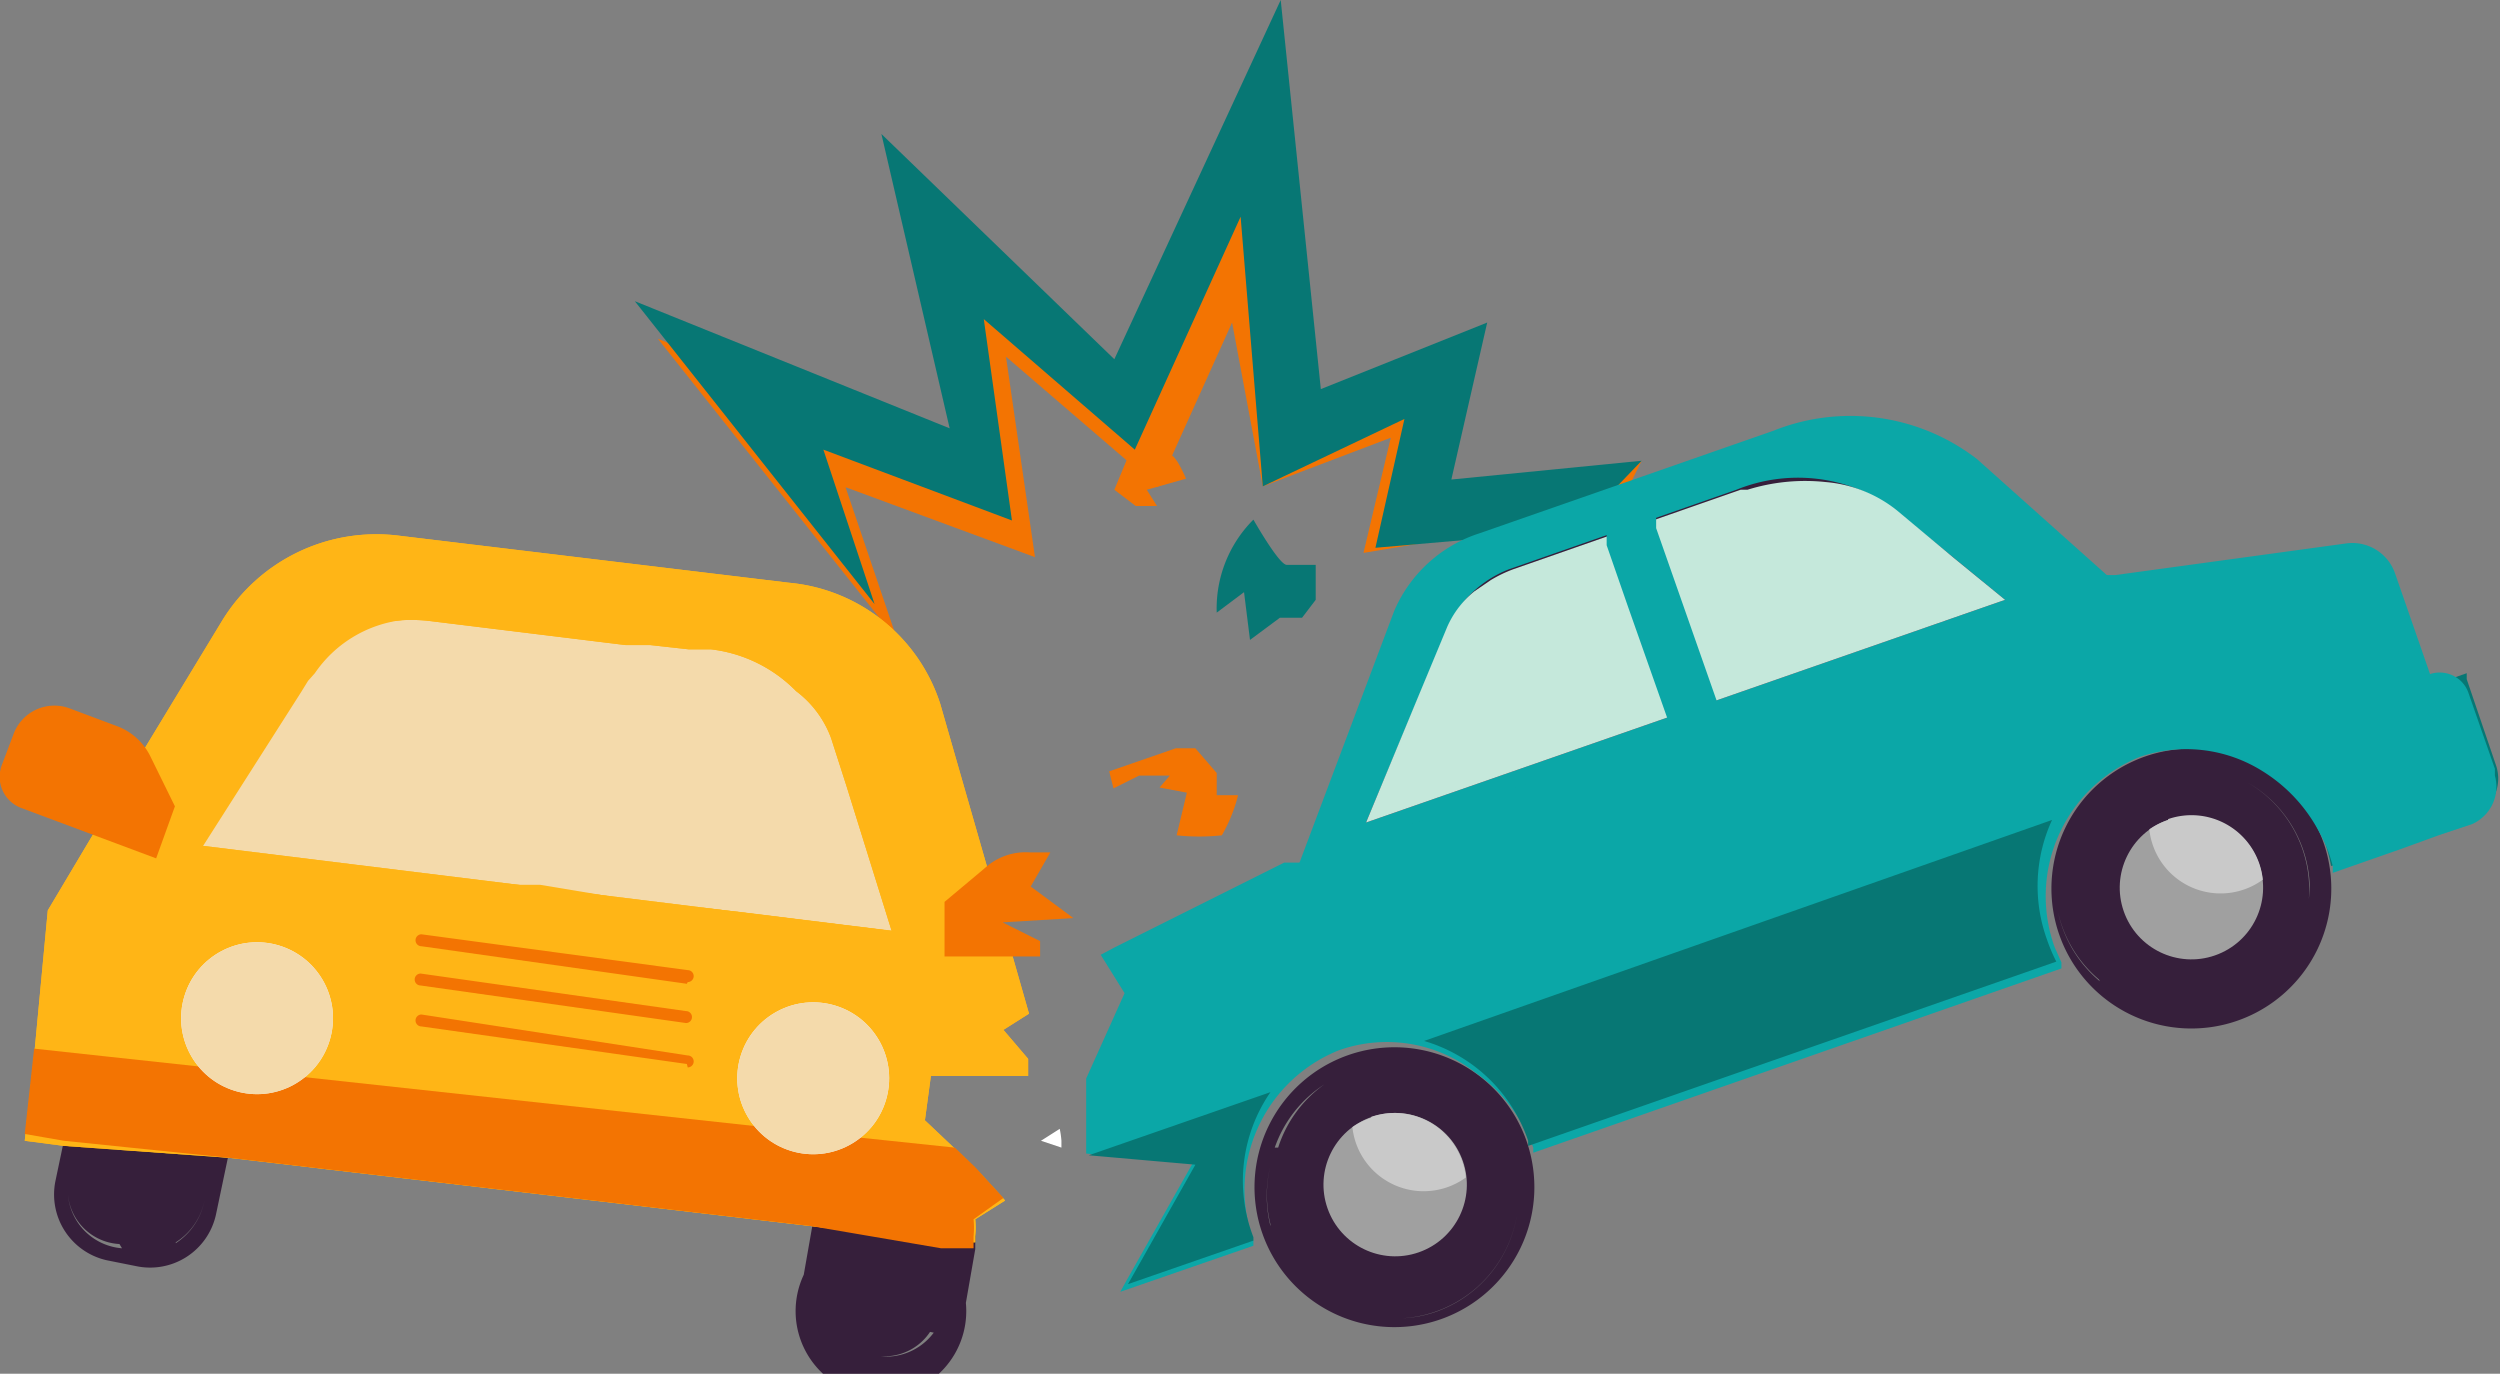 <svg xmlns="http://www.w3.org/2000/svg" viewBox="0 0 29.3 16.1"><rect x="0" y="0" width="29.3" height="16.1" fill="#808080" stroke="none"/><defs><style>.cls-1{isolation:isolate;}.cls-2{fill:#361f3b;}.cls-3{fill:#a0a0a0;}.cls-4{fill:#c9c9c9;}.cls-5{fill:#077774;}.cls-6{fill:#f37402;}.cls-7{mix-blend-mode:color-burn;}.cls-8{fill:#0ba7a7;}.cls-9{mix-blend-mode:overlay;}.cls-10{fill:#c5e8db;}.cls-11{fill:#fff;}.cls-12{fill:#ffb516;}.cls-13{fill:#f4daab;}.cls-14{fill:#f0f0f2;}</style></defs><title>icon_Tai Nan</title><g class="cls-1"><g id="Layer_8" data-name="Layer 8"><path class="cls-2" d="M27.54,16.5a1.64,1.64,0,1,0-1,2.09A1.64,1.64,0,0,0,27.54,16.5Zm-2.62,1.63a1.45,1.45,0,0,1-.49-.81h0a1.45,1.45,0,0,0,.48.79Zm.87.35a1.46,1.46,0,0,1-.68-.21l0,0a1.44,1.44,0,0,0,.66.21Zm1.52-1,0,0a1.45,1.45,0,0,0-.66-1.68l0,0A1.45,1.45,0,0,1,27.38,17,1.39,1.39,0,0,1,27.31,17.43Z" transform="translate(-0.31 -6.63)"/><circle class="cls-3" cx="25.99" cy="17.04" r="0.84" transform="translate(-4.47 2.88) rotate(-19.24)"/><path class="cls-4" d="M25.72,16.24a.84.84,0,0,0-.22.11.84.84,0,0,0,1.33.59.84.84,0,0,0-1.11-.71Z" transform="translate(-0.31 -6.63)"/><path class="cls-5" d="M27.56,16.51a1.92,1.92,0,0,1,.07.27l.8-.28.44-.16.39-.13a.48.48,0,0,0,.3-.62l-.34-1,0-.07-2.55.89A1.85,1.85,0,0,1,27.56,16.51Z" transform="translate(-0.31 -6.63)"/><path class="cls-2" d="M11.72,20.92a1,1,0,0,0-1.89,0V21l-.1.57a1,1,0,1,0,1.9.33l.11-.63v-.1s0-.05,0-.08A1,1,0,0,0,11.72,20.92Zm-.46,1.32a.7.7,0,0,1-.55.29.77.77,0,0,1-.44-.15,0,0,0,0,1,0,0h0a.64.64,0,0,0,.94-.14h0A0,0,0,0,1,11.26,22.25Zm.27-.58,0,0h0a0,0,0,0,1,0,0,.75.75,0,0,0-.26-.56,0,0,0,0,1,0,0h0A.77.77,0,0,1,11.53,21.67Z" transform="translate(-0.31 -6.63)"/><path class="cls-2" d="M2.45,18.94l-.35-.07a.79.79,0,0,0-.93.6l-.21,1a.79.79,0,0,0,.6.93l.35.07a.79.79,0,0,0,.93-.6l.21-1A.79.79,0,0,0,2.45,18.94Zm-.71,2.32h0a.69.69,0,0,1-.63-.78h0a0,0,0,0,1,0,0,.64.64,0,0,0,.6.73,0,0,0,0,1,0,0Zm.63-.07h0a0,0,0,0,1,0,0,.75.75,0,0,0,.34-.51l0,0a0,0,0,0,1,0,0A.77.77,0,0,1,2.37,21.2Z" transform="translate(-0.31 -6.63)"/><path class="cls-2" d="M18.2,20a1.64,1.64,0,1,0-1,2.09A1.64,1.64,0,0,0,18.2,20Zm-3,1a1.46,1.46,0,0,1,0-.71h0a1.44,1.44,0,0,0,0,.69Zm.05-.92h0a1.45,1.45,0,0,1,.58-.74l0,0A1.45,1.45,0,0,0,15.29,20.08ZM17.15,22a1.39,1.39,0,0,1-.4.08v0a1.45,1.45,0,0,0,1.34-1.22h0A1.45,1.45,0,0,1,17.15,22Z" transform="translate(-0.31 -6.63)"/><polygon class="cls-6" points="19.24 5.4 18.59 6.71 16.53 7.82 19.24 5.4"/><polygon class="cls-6" points="17.76 6.18 16.6 5.74 16.9 4.25 15.29 5.08 14.75 1.91 14.26 2.8 13.23 5.08 11.45 3.55 11.79 5.91 9.57 5.09 10.18 6.89 7.93 4.06 7.71 3.97 10.52 7.51 9.91 5.71 12.13 6.53 11.79 4.18 13.57 5.71 14.44 3.78 14.8 5.7 16.3 5.13 15.98 6.48 17.76 6.18"/><g class="cls-7"><polygon class="cls-5" points="10.25 7.08 7.44 3.53 11.13 5.02 10.33 1.57 13.06 4.21 15.01 0 15.48 4.56 17.43 3.78 17.01 5.62 19.24 5.4 16.12 8.65 17.27 6.32 16.12 6.42 16.46 4.91 14.8 5.7 14.54 2.54 13.3 5.27 11.53 3.74 11.86 6.1 9.65 5.27 10.25 7.08"/></g><circle class="cls-3" cx="16.66" cy="20.52" r="0.84" transform="translate(-6.14 0) rotate(-19.24)"/><path class="cls-4" d="M16.38,19.73a.84.84,0,0,0-.22.11.84.84,0,0,0,1.33.59.84.84,0,0,0-1.11-.71Z" transform="translate(-0.31 -6.63)"/><path class="cls-8" d="M25.17,13.52,15.48,16.9l1.17-3.11a1.63,1.63,0,0,1,1-.91l3.44-1.2a2.43,2.43,0,0,1,2.39.33Z" transform="translate(-0.31 -6.63)"/><g class="cls-9"><path class="cls-2" d="M23.81,13.66l-7.49,2.61L17.27,14A1.3,1.3,0,0,1,18,13.3l2.66-.93a1.92,1.92,0,0,1,1.83.21Z" transform="translate(-0.31 -6.63)"/></g><path class="cls-10" d="M23.81,13.66l-7.49,2.61.58-1.4.37-.89a1.11,1.11,0,0,1,.32-.42l.19-.13a1.53,1.53,0,0,1,.27-.13l2.66-.93.08,0a2.27,2.27,0,0,1,.92-.09,1.54,1.54,0,0,1,.83.33l.67.56Z" transform="translate(-0.31 -6.63)"/><path class="cls-11" d="M22.86,12.53" transform="translate(-0.31 -6.63)"/><path class="cls-8" d="M29.28,16.29l-.39.13-.44.16-.8.28,0-.08a1.9,1.9,0,0,0-.06-.19l0,0h0a1.74,1.74,0,0,0-.1-.21h0a1.85,1.85,0,0,0-.66-.71h0a1.68,1.68,0,0,0-1.44-.17,1.76,1.76,0,0,0-1,2.23h0v0l.08.18,0,.07-6.19,2.16,0-.06v0h0a1.85,1.85,0,0,0-.1-.22h0a1.85,1.85,0,0,0-.58-.66h0A1.68,1.68,0,0,0,16,18.94a1.76,1.76,0,0,0-1,2.23h0v0l0,.06-1.56.54.06-.11.79-1.4-1.25-.11v-.88l.45-1-.28-.45.15-.08,2-1,.07,0,.13,0h0l4.32-1.51,0-.1h0l-.49-1.39h0l-.25-.72,0-.14.58-.2,0,.14.74,2.11h0l0,.1L25,13.37h.1L27.8,13a.53.53,0,0,1,.58.35l.41,1.18a.36.36,0,0,1,.37.09.35.35,0,0,1,.08.13l.31.89,0,.08A.48.48,0,0,1,29.28,16.29Z" transform="translate(-0.31 -6.63)"/><path class="cls-5" d="M12.27,20.47l0,.07,0-.07Z" transform="translate(-0.31 -6.63)"/><path class="cls-5" d="M15,21.17v0h0l-1.47.51.79-1.4-1.25-.11,2.13-.74A1.83,1.83,0,0,0,15,21.13v0Z" transform="translate(-0.31 -6.63)"/><path class="cls-5" d="M18.22,20l0,.06,6.19-2.16a1.92,1.92,0,0,1-.11-.26,1.85,1.85,0,0,1,.06-1.4L17,18.83A1.83,1.83,0,0,1,18.22,20Z" transform="translate(-0.31 -6.63)"/><polygon class="cls-12" points="3.78 6.97 9.22 7.63 10.79 11.17 2.71 10.46 2.04 10.33 3.78 6.97"/><path class="cls-13" d="M10.78,17.54l-.57-.07L9,17.32l-.45-.05-.29,0L6.64,17l-.29,0-.86-.1-1.23-.15-1-.12-.58-.07,1.16-1.82.08-.13L4,14.52a1.45,1.45,0,0,1,1-.62,1.83,1.83,0,0,1,.47,0l2.27.27.29,0,.45.05.28,0a1.66,1.66,0,0,1,1,.49,1.22,1.22,0,0,1,.28.47Z" transform="translate(-0.31 -6.63)"/><path class="cls-12" d="M12.37,18.51l-.2-.7-.11-.37-.19-.68-.54-1.88a2.06,2.06,0,0,0-1.77-1.42L5,12.91a2.12,2.12,0,0,0-2.09,1L2,15.41l-.6,1-.53.89L.71,19l-.11,1,.46.06L3,20.2,9.82,21l1.54.19.38,0V21.2s0-.05,0-.08a1,1,0,0,0,0-.2l.35-.22-.33-.36-.24-.23-.37-.35.07-.52,1.14,0,0-.2-.29-.34Zm-2.32-3.23.18.56h0l.53,1.7v0l-8.1-1v0h0l1.15-1.8h0l.09-.14,0-.07a1.45,1.45,0,0,1,1-.62,1.84,1.84,0,0,1,.46,0l2.28.28.29,0,.45.05.26,0a1.67,1.67,0,0,1,1,.49h0A1.21,1.21,0,0,1,10.05,15.28Z" transform="translate(-0.31 -6.63)"/><path class="cls-12" d="M12.37,18.51l-.2-.7-.11-.37-.19-.68-.54-1.88a2.06,2.06,0,0,0-1.77-1.42L5,12.91a2.12,2.12,0,0,0-2.09,1L2,15.41l-.6,1-.53.89L.71,19l-.11,1,.46.06L3,20.2,9.82,21l1.54.19.38,0V21.2s0-.05,0-.08a1,1,0,0,0,0-.2l.35-.22-.33-.36-.24-.23-.37-.35.07-.52,1.14,0,0-.2-.29-.34Zm-2.32-3.23.18.56h0l.53,1.7v0l-8.1-1v0h0l1.15-1.8h0l.09-.14,0-.07a1.45,1.45,0,0,1,1-.62,1.84,1.84,0,0,1,.46,0l2.28.28.29,0,.45.05.26,0a1.67,1.67,0,0,1,1,.49h0A1.21,1.21,0,0,1,10.05,15.28Z" transform="translate(-0.31 -6.63)"/><path class="cls-6" d="M8.36,18.16h0l-3.11-.44a.07.07,0,0,1,0-.14L8.37,18a.07.07,0,0,1,0,.14Z" transform="translate(-0.31 -6.63)"/><path class="cls-6" d="M8.35,18.62h0l-3.11-.44a.07.07,0,1,1,0-.14l3.11.44a.07.07,0,0,1,0,.14Z" transform="translate(-0.31 -6.63)"/><path class="cls-6" d="M8.36,19.1h0l-3.11-.44a.07.07,0,0,1,0-.14L8.37,19a.07.07,0,0,1,0,.14Z" transform="translate(-0.31 -6.63)"/><path class="cls-6" d="M11.72,20.92a1,1,0,0,1,0,.2s0,.05,0,.08v.06l-.38,0L9.82,21,3,20.2,1.06,20,.6,19.92l.11-1,.83.09h0l1.11.12h.12l1.07.12,5.34.58,1.18.13,1.14.12.24.23.33.36Z" transform="translate(-0.31 -6.63)"/><circle class="cls-14" cx="3.31" cy="18.57" r="0.89" transform="translate(-15.71 9.64) rotate(-72.91)"/><circle class="cls-14" cx="9.84" cy="19.27" r="0.89" transform="translate(-11.78 16.38) rotate(-72.91)"/><circle class="cls-13" cx="3.31" cy="18.57" r="0.89" transform="translate(-15.71 9.64) rotate(-72.91)"/><circle class="cls-13" cx="9.84" cy="19.27" r="0.89" transform="translate(-11.78 16.38) rotate(-72.91)"/><path class="cls-6" d="M12.06,17.44l.44.22v.18l-.34,0-.78,0,0-.64h0l.43-.36.07-.06a.71.71,0,0,1,.5-.16h.24l-.23.4.5.37Z" transform="translate(-0.31 -6.63)"/><path class="cls-6" d="M2.14,16.69.56,16.1a.39.39,0,0,1-.23-.5l.14-.37a.51.51,0,0,1,.65-.3l.56.21a.71.71,0,0,1,.39.35l.29.59h0Z" transform="translate(-0.31 -6.63)"/><path class="cls-11" d="M12.75,20s0,.05,0,.08L12.51,20l.22-.14A1,1,0,0,1,12.75,20Z" transform="translate(-0.31 -6.63)"/><path class="cls-11" d="M15.13,19.37l0,.07,0-.07Z" transform="translate(-0.31 -6.63)"/><g class="cls-7"><path class="cls-5" d="M14.57,13.81A1.47,1.47,0,0,1,15,12.72s.3.53.39.53l.34,0v.41l-.16.21h-.26l-.35.26-.07-.56Z" transform="translate(-0.31 -6.63)"/></g><path class="cls-6" d="M13.31,15.67l.78-.27.23,0,.25.29,0,.26h.25a1.81,1.81,0,0,1-.19.47,2.51,2.51,0,0,1-.53,0l.12-.5-.32-.06.12-.14h-.36l-.3.15Z" transform="translate(-0.31 -6.63)"/><path class="cls-6" d="M13.37,12.37l.25.19h.25l-.12-.19.46-.13s-.12-.29-.19-.28h-.48Z" transform="translate(-0.31 -6.63)"/></g></g></svg>